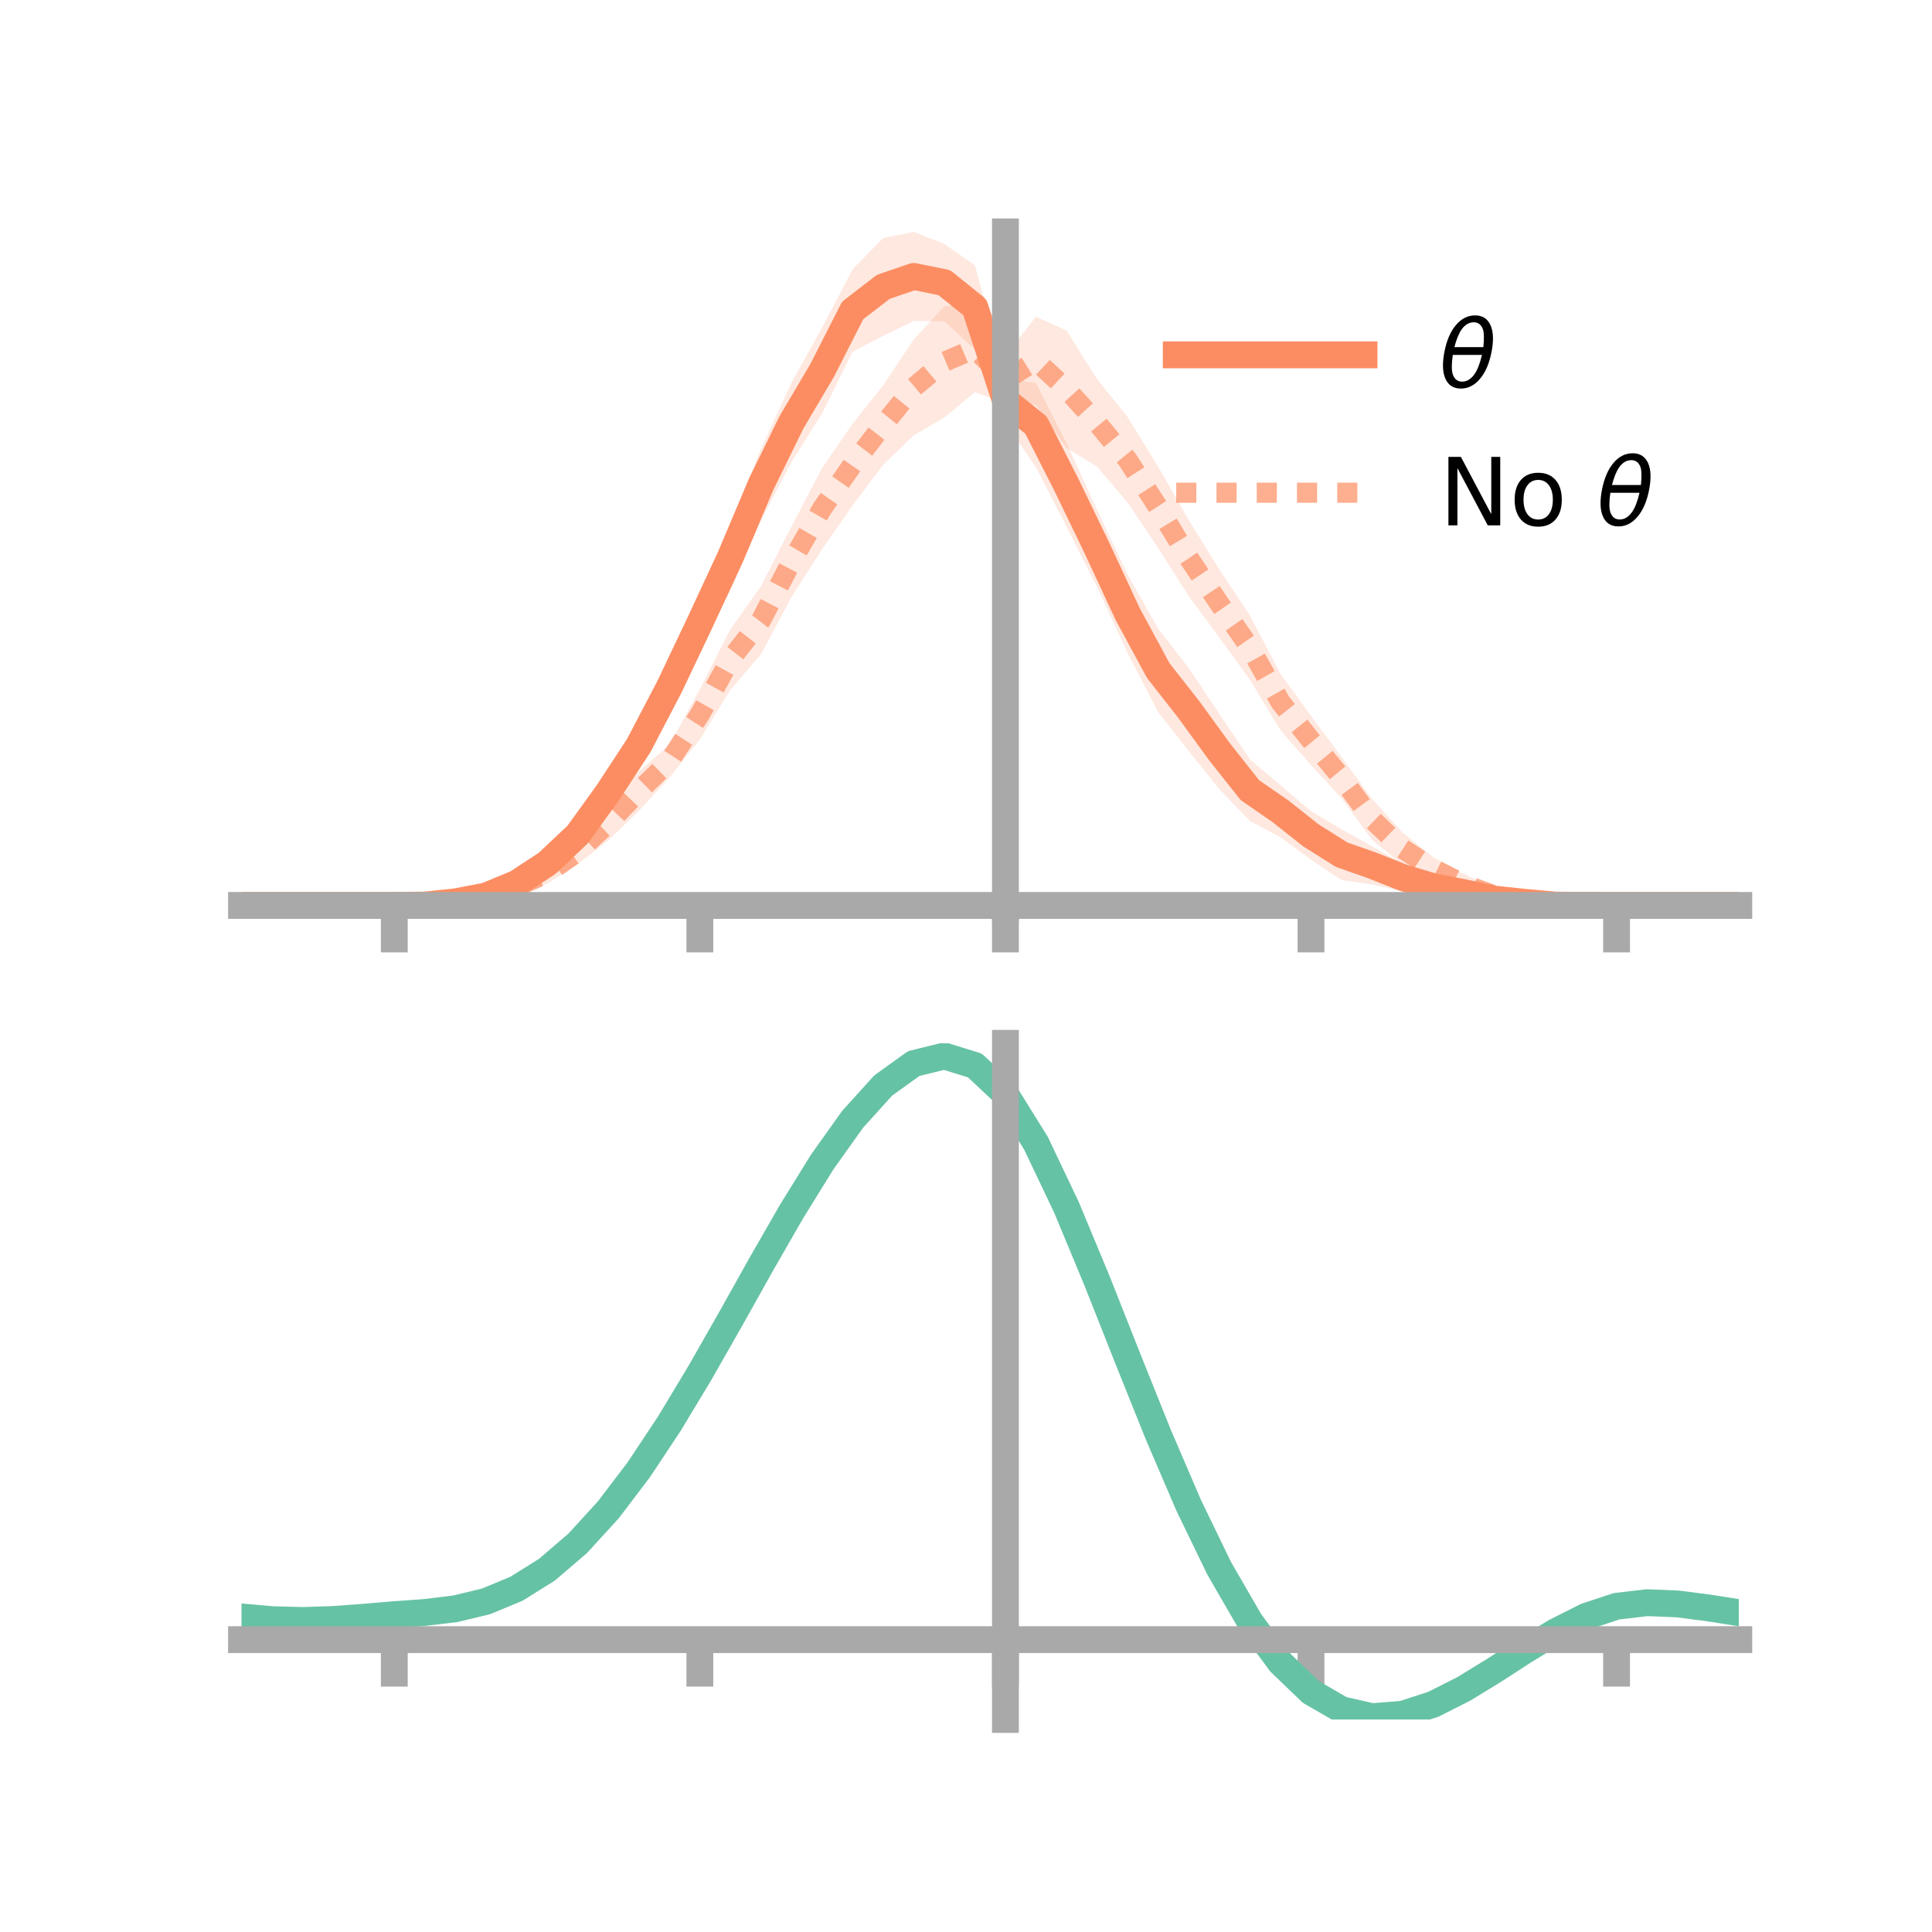 <?xml version="1.0" encoding="utf-8" standalone="no"?>
<!DOCTYPE svg PUBLIC "-//W3C//DTD SVG 1.1//EN"
  "http://www.w3.org/Graphics/SVG/1.1/DTD/svg11.dtd">
<!-- Created with matplotlib (https://matplotlib.org/) -->
<svg height="144pt" version="1.1" viewBox="0 0 144 144" width="144pt" xmlns="http://www.w3.org/2000/svg" xmlns:xlink="http://www.w3.org/1999/xlink">
 <defs>
  <style type="text/css">*{stroke-linecap:butt;stroke-linejoin:round;}</style>
 </defs>
 <g id="figure_1">
  <g id="patch_1">
   <path d="M 0 144 
L 144 144 
L 144 0 
L 0 0 
z
" style="fill:none;"/>
  </g>
  <g id="axes_1">
   <g id="patch_2">
    <path d="M 18 67.68 
L 129.6 67.68 
L 129.6 17.28 
L 18 17.28 
z
" style="fill:none;"/>
   </g>
   <g id="PolyCollection_1">
    <path clip-path="url(#p3f3e62e613)" d="M 18 67.486 
L 18 67.486 
L 20.278 67.486 
L 22.555 67.486 
L 24.833 67.486 
L 27.11 67.486 
L 29.388 67.484 
L 31.665 67.396 
L 33.943 66.969 
L 36.22 66.442 
L 38.498 65.317 
L 40.776 63.492 
L 43.053 61.266 
L 45.331 57.872 
L 47.608 54.157 
L 49.886 49.034 
L 52.163 44.473 
L 54.441 39.031 
L 56.718 33.468 
L 58.996 28.515 
L 61.273 24.427 
L 63.551 20.071 
L 65.829 17.745 
L 68.106 17.28 
L 70.384 18.186 
L 72.661 19.769 
L 74.939 28.207 
L 77.216 28.545 
L 79.494 33.05 
L 81.771 37.998 
L 84.049 42.849 
L 86.327 46.866 
L 88.604 49.789 
L 90.882 53.205 
L 93.159 56.6 
L 95.437 58.528 
L 97.714 60.46 
L 99.992 61.811 
L 102.269 63.089 
L 104.547 64.364 
L 106.824 65.264 
L 109.102 65.802 
L 111.38 66.466 
L 113.657 66.943 
L 115.935 67.239 
L 118.212 67.423 
L 120.49 67.485 
L 122.767 67.486 
L 125.045 67.486 
L 127.322 67.486 
L 129.6 67.486 
L 129.6 67.486 
L 129.6 67.486 
L 127.322 67.486 
L 125.045 67.486 
L 122.767 67.486 
L 120.49 67.486 
L 118.212 67.541 
L 115.935 67.68 
L 113.657 67.568 
L 111.38 67.56 
L 109.102 67.264 
L 106.824 66.915 
L 104.547 66.448 
L 102.269 65.914 
L 99.992 65.594 
L 97.714 64.077 
L 95.437 62.404 
L 93.159 61.185 
L 90.882 58.823 
L 88.604 55.977 
L 86.327 53.088 
L 84.049 48.681 
L 81.771 43.746 
L 79.494 39.263 
L 77.216 34.822 
L 74.939 31.505 
L 72.661 26.036 
L 70.384 23.949 
L 68.106 23.926 
L 65.829 25.024 
L 63.551 26.211 
L 61.273 30.812 
L 58.996 34.425 
L 56.718 38.778 
L 54.441 43.991 
L 52.163 48.364 
L 49.886 53.388 
L 47.608 56.979 
L 45.331 60.219 
L 43.053 63.141 
L 40.776 65.211 
L 38.498 66.369 
L 36.22 67.125 
L 33.943 67.468 
L 31.665 67.516 
L 29.388 67.486 
L 27.11 67.486 
L 24.833 67.486 
L 22.555 67.486 
L 20.278 67.486 
L 18 67.486 
z
" style="fill:#fc8d62;fill-opacity:0.2;"/>
   </g>
   <g id="PolyCollection_2">
    <path clip-path="url(#p3f3e62e613)" d="M 18 67.486 
L 18 67.486 
L 20.278 67.486 
L 22.555 67.486 
L 24.833 67.486 
L 27.11 67.486 
L 29.388 67.485 
L 31.665 67.361 
L 33.943 67.095 
L 36.22 66.385 
L 38.498 65.526 
L 40.776 64.293 
L 43.053 62.567 
L 45.331 60.093 
L 47.608 57.49 
L 49.886 55.538 
L 52.163 51.37 
L 54.441 46.898 
L 56.718 43.7 
L 58.996 39.234 
L 61.273 34.886 
L 63.551 31.583 
L 65.829 28.712 
L 68.106 25.306 
L 70.384 22.812 
L 72.661 22.762 
L 74.939 26.517 
L 77.216 23.61 
L 79.494 24.638 
L 81.771 28.266 
L 84.049 31.093 
L 86.327 34.796 
L 88.604 38.771 
L 90.882 42.455 
L 93.159 45.87 
L 95.437 50.23 
L 97.714 53.355 
L 99.992 56.431 
L 102.269 59.547 
L 104.547 62.062 
L 106.824 63.889 
L 109.102 65.137 
L 111.38 66.205 
L 113.657 66.887 
L 115.935 67.165 
L 118.212 67.404 
L 120.49 67.485 
L 122.767 67.486 
L 125.045 67.486 
L 127.322 67.486 
L 129.6 67.486 
L 129.6 67.486 
L 129.6 67.486 
L 127.322 67.486 
L 125.045 67.486 
L 122.767 67.486 
L 120.49 67.486 
L 118.212 67.557 
L 115.935 67.588 
L 113.657 67.653 
L 111.38 67.276 
L 109.102 66.662 
L 106.824 65.62 
L 104.547 64.464 
L 102.269 62.605 
L 99.992 59.499 
L 97.714 57.019 
L 95.437 54.423 
L 93.159 50.656 
L 90.882 47.519 
L 88.604 44.432 
L 86.327 40.849 
L 84.049 37.465 
L 81.771 34.783 
L 79.494 33.383 
L 77.216 30.177 
L 74.939 30.082 
L 72.661 29.227 
L 70.384 31.117 
L 68.106 32.447 
L 65.829 34.638 
L 63.551 37.665 
L 61.273 40.934 
L 58.996 44.492 
L 56.718 48.77 
L 54.441 51.41 
L 52.163 55.117 
L 49.886 57.963 
L 47.608 60.453 
L 45.331 62.64 
L 43.053 64.411 
L 40.776 65.878 
L 38.498 66.674 
L 36.22 67.182 
L 33.943 67.526 
L 31.665 67.542 
L 29.388 67.486 
L 27.11 67.486 
L 24.833 67.486 
L 22.555 67.486 
L 20.278 67.486 
L 18 67.486 
z
" style="fill:#fc8d62;fill-opacity:0.2;"/>
   </g>
   <g id="matplotlib.axis_1">
    <g id="xtick_1">
     <g id="line2d_1">
      <defs>
       <path d="M 0 0 
L 0 3.5 
" id="mef8e06b6e8" style="stroke:#a9a9a9;stroke-width:2;"/>
      </defs>
      <g>
       <use style="fill:#a9a9a9;stroke:#a9a9a9;stroke-width:2;" x="29.388" xlink:href="#mef8e06b6e8" y="67.486"/>
      </g>
     </g>
    </g>
    <g id="xtick_2">
     <g id="line2d_2">
      <g>
       <use style="fill:#a9a9a9;stroke:#a9a9a9;stroke-width:2;" x="52.163" xlink:href="#mef8e06b6e8" y="67.486"/>
      </g>
     </g>
    </g>
    <g id="xtick_3">
     <g id="line2d_3">
      <g>
       <use style="fill:#a9a9a9;stroke:#a9a9a9;stroke-width:2;" x="74.939" xlink:href="#mef8e06b6e8" y="67.486"/>
      </g>
     </g>
    </g>
    <g id="xtick_4">
     <g id="line2d_4">
      <g>
       <use style="fill:#a9a9a9;stroke:#a9a9a9;stroke-width:2;" x="97.714" xlink:href="#mef8e06b6e8" y="67.486"/>
      </g>
     </g>
    </g>
    <g id="xtick_5">
     <g id="line2d_5">
      <g>
       <use style="fill:#a9a9a9;stroke:#a9a9a9;stroke-width:2;" x="120.49" xlink:href="#mef8e06b6e8" y="67.486"/>
      </g>
     </g>
    </g>
   </g>
   <g id="matplotlib.axis_2"/>
   <g id="line2d_6">
    <path clip-path="url(#p3f3e62e613)" d="M 18 67.486 
L 20.278 67.486 
L 22.555 67.486 
L 24.833 67.486 
L 27.11 67.486 
L 29.388 67.485 
L 31.665 67.456 
L 33.943 67.218 
L 36.22 66.784 
L 38.498 65.843 
L 40.776 64.352 
L 43.053 62.203 
L 45.331 59.046 
L 47.608 55.568 
L 49.886 51.211 
L 52.163 46.419 
L 54.441 41.511 
L 56.718 36.123 
L 58.996 31.47 
L 61.273 27.619 
L 63.551 23.141 
L 65.829 21.384 
L 68.106 20.603 
L 70.384 21.067 
L 72.661 22.902 
L 74.939 29.856 
L 77.216 31.683 
L 79.494 36.157 
L 81.771 40.872 
L 84.049 45.765 
L 86.327 49.977 
L 88.604 52.883 
L 90.882 56.014 
L 93.159 58.893 
L 95.437 60.466 
L 97.714 62.269 
L 99.992 63.703 
L 102.269 64.501 
L 104.547 65.406 
L 106.824 66.089 
L 109.102 66.533 
L 111.38 67.013 
L 113.657 67.255 
L 115.935 67.46 
L 118.212 67.482 
L 120.49 67.486 
L 122.767 67.486 
L 125.045 67.486 
L 127.322 67.486 
L 129.6 67.486 
" style="fill:none;stroke:#fc8d62;stroke-linecap:square;stroke-width:2;"/>
   </g>
   <g id="line2d_7">
    <path clip-path="url(#p3f3e62e613)" d="M 18 67.486 
L 20.278 67.486 
L 22.555 67.486 
L 24.833 67.486 
L 27.11 67.486 
L 29.388 67.485 
L 31.665 67.451 
L 33.943 67.31 
L 36.22 66.783 
L 38.498 66.1 
L 40.776 65.086 
L 43.053 63.489 
L 45.331 61.367 
L 47.608 58.971 
L 49.886 56.751 
L 52.163 53.244 
L 54.441 49.154 
L 56.718 46.235 
L 58.996 41.863 
L 61.273 37.91 
L 63.551 34.624 
L 65.829 31.675 
L 68.106 28.876 
L 70.384 26.964 
L 72.661 25.995 
L 74.939 28.299 
L 77.216 26.894 
L 79.494 29.01 
L 81.771 31.524 
L 84.049 34.279 
L 86.327 37.823 
L 88.604 41.602 
L 90.882 44.987 
L 93.159 48.263 
L 95.437 52.327 
L 97.714 55.187 
L 99.992 57.965 
L 102.269 61.076 
L 104.547 63.263 
L 106.824 64.754 
L 109.102 65.899 
L 111.38 66.741 
L 113.657 67.27 
L 115.935 67.377 
L 118.212 67.48 
L 120.49 67.486 
L 122.767 67.486 
L 125.045 67.486 
L 127.322 67.486 
L 129.6 67.486 
" style="fill:none;stroke:#fc8d62;stroke-dasharray:1.5,1.5;stroke-dashoffset:0;stroke-opacity:0.7;stroke-width:1.5;"/>
   </g>
   <g id="patch_3">
    <path d="M 74.939 67.68 
L 74.939 17.28 
" style="fill:none;stroke:#a9a9a9;stroke-linecap:square;stroke-linejoin:miter;stroke-width:2;"/>
   </g>
   <g id="patch_4">
    <path d="M 129.6 67.68 
L 129.6 17.28 
" style="fill:none;"/>
   </g>
   <g id="patch_5">
    <path d="M 18 67.486 
L 129.6 67.486 
" style="fill:none;stroke:#a9a9a9;stroke-linecap:square;stroke-linejoin:miter;stroke-width:2;"/>
   </g>
   <g id="patch_6">
    <path d="M 18 17.28 
L 129.6 17.28 
" style="fill:none;"/>
   </g>
   <g id="legend_1">
    <g id="line2d_8">
     <path d="M 87.67 26.449 
L 101.67 26.449 
" style="fill:none;stroke:#fc8d62;stroke-linecap:square;stroke-width:2;"/>
    </g>
    <g id="line2d_9"/>
    <g id="text_1">
     <!-- $\theta$ -->
     <g transform="translate(107.27 28.899)scale(0.07 -0.07)">
      <defs>
       <path d="M 45.516 34.672 
L 14.453 34.672 
Q 12.359 20.062 14.5 13.875 
Q 17.188 6.25 24.469 6.25 
Q 31.781 6.25 37.359 13.922 
Q 42.234 20.656 45.516 34.672 
z
M 47.016 42.969 
Q 48.344 56.844 46.625 61.719 
Q 43.953 69.438 36.766 69.438 
Q 29.297 69.438 23.828 61.812 
Q 19.531 55.672 16.156 42.969 
z
M 38.188 76.766 
Q 49.906 76.766 54.594 66.406 
Q 59.281 56.109 55.719 37.844 
Q 52.203 19.625 43.453 9.281 
Q 34.766 -1.125 23.047 -1.125 
Q 11.281 -1.125 6.641 9.281 
Q 2 19.625 5.516 37.844 
Q 9.078 56.109 17.719 66.406 
Q 26.422 76.766 38.188 76.766 
z
" id="DejaVuSans-Oblique-952"/>
      </defs>
      <use transform="translate(0 0.234)" xlink:href="#DejaVuSans-Oblique-952"/>
     </g>
    </g>
    <g id="line2d_10">
     <path d="M 87.67 36.724 
L 101.67 36.724 
" style="fill:none;stroke:#fc8d62;stroke-dasharray:1.5,1.5;stroke-dashoffset:0;stroke-opacity:0.7;stroke-width:1.5;"/>
    </g>
    <g id="line2d_11"/>
    <g id="text_2">
     <!-- No $\theta$ -->
     <g transform="translate(107.27 39.174)scale(0.07 -0.07)">
      <defs>
       <path d="M 9.812 72.906 
L 23.094 72.906 
L 55.422 11.922 
L 55.422 72.906 
L 64.984 72.906 
L 64.984 0 
L 51.703 0 
L 19.391 60.984 
L 19.391 0 
L 9.812 0 
z
" id="DejaVuSans-78"/>
       <path d="M 30.609 48.391 
Q 23.391 48.391 19.188 42.75 
Q 14.984 37.109 14.984 27.297 
Q 14.984 17.484 19.156 11.844 
Q 23.344 6.203 30.609 6.203 
Q 37.797 6.203 41.984 11.859 
Q 46.188 17.531 46.188 27.297 
Q 46.188 37.016 41.984 42.703 
Q 37.797 48.391 30.609 48.391 
z
M 30.609 56 
Q 42.328 56 49.016 48.375 
Q 55.719 40.766 55.719 27.297 
Q 55.719 13.875 49.016 6.219 
Q 42.328 -1.422 30.609 -1.422 
Q 18.844 -1.422 12.172 6.219 
Q 5.516 13.875 5.516 27.297 
Q 5.516 40.766 12.172 48.375 
Q 18.844 56 30.609 56 
z
" id="DejaVuSans-111"/>
       <path id="DejaVuSans-32"/>
      </defs>
      <use transform="translate(0 0.234)" xlink:href="#DejaVuSans-78"/>
      <use transform="translate(74.805 0.234)" xlink:href="#DejaVuSans-111"/>
      <use transform="translate(135.986 0.234)" xlink:href="#DejaVuSans-32"/>
      <use transform="translate(167.773 0.234)" xlink:href="#DejaVuSans-Oblique-952"/>
     </g>
    </g>
   </g>
  </g>
  <g id="axes_2">
   <g id="patch_7">
    <path d="M 18 128.16 
L 129.6 128.16 
L 129.6 77.76 
L 18 77.76 
z
" style="fill:none;"/>
   </g>
   <g id="PolyCollection_3">
    <path clip-path="url(#p192272433d)" d="M 18 120.556 
L 18 120.477 
L 20.278 120.69 
L 22.555 120.752 
L 24.833 120.67 
L 27.11 120.491 
L 29.388 120.293 
L 31.665 120.124 
L 33.943 119.843 
L 36.22 119.289 
L 38.498 118.334 
L 40.776 116.887 
L 43.053 114.894 
L 45.331 112.349 
L 47.608 109.283 
L 49.886 105.764 
L 52.163 101.893 
L 54.441 97.799 
L 56.718 93.638 
L 58.996 89.583 
L 61.273 85.824 
L 63.551 82.56 
L 65.829 79.994 
L 68.106 78.328 
L 70.384 77.76 
L 72.661 78.478 
L 74.939 80.65 
L 77.216 84.366 
L 79.494 89.227 
L 81.771 94.789 
L 84.049 100.636 
L 86.327 106.404 
L 88.604 111.793 
L 90.882 116.569 
L 93.159 120.565 
L 95.437 123.684 
L 97.714 125.893 
L 99.992 127.219 
L 102.269 127.74 
L 104.547 127.567 
L 106.824 126.839 
L 109.102 125.709 
L 111.38 124.339 
L 113.657 122.891 
L 115.935 121.524 
L 118.212 120.39 
L 120.49 119.641 
L 122.767 119.374 
L 125.045 119.473 
L 127.322 119.777 
L 129.6 120.148 
L 129.6 120.253 
L 129.6 120.253 
L 127.322 119.908 
L 125.045 119.623 
L 122.767 119.534 
L 120.49 119.804 
L 118.212 120.56 
L 115.935 121.72 
L 113.657 123.132 
L 111.38 124.633 
L 109.102 126.053 
L 106.824 127.222 
L 104.547 127.975 
L 102.269 128.16 
L 99.992 127.647 
L 97.714 126.337 
L 95.437 124.171 
L 93.159 121.134 
L 90.882 117.259 
L 88.604 112.637 
L 86.327 107.421 
L 84.049 101.834 
L 81.771 96.167 
L 79.494 90.772 
L 77.216 86.054 
L 74.939 82.449 
L 72.661 80.348 
L 70.384 79.659 
L 68.106 80.212 
L 65.829 81.82 
L 63.551 84.289 
L 61.273 87.423 
L 58.996 91.024 
L 56.718 94.901 
L 54.441 98.874 
L 52.163 102.777 
L 49.886 106.465 
L 47.608 109.818 
L 45.331 112.741 
L 43.053 115.175 
L 40.776 117.092 
L 38.498 118.496 
L 36.22 119.431 
L 33.943 119.974 
L 31.665 120.245 
L 29.388 120.403 
L 27.11 120.584 
L 24.833 120.744 
L 22.555 120.811 
L 20.278 120.75 
L 18 120.556 
z
" style="fill:#66c2a5;fill-opacity:0.2;"/>
   </g>
   <g id="matplotlib.axis_3">
    <g id="xtick_6">
     <g id="line2d_12">
      <g>
       <use style="fill:#a9a9a9;stroke:#a9a9a9;stroke-width:2;" x="29.388" xlink:href="#mef8e06b6e8" y="122.209"/>
      </g>
     </g>
    </g>
    <g id="xtick_7">
     <g id="line2d_13">
      <g>
       <use style="fill:#a9a9a9;stroke:#a9a9a9;stroke-width:2;" x="52.163" xlink:href="#mef8e06b6e8" y="122.209"/>
      </g>
     </g>
    </g>
    <g id="xtick_8">
     <g id="line2d_14">
      <g>
       <use style="fill:#a9a9a9;stroke:#a9a9a9;stroke-width:2;" x="74.939" xlink:href="#mef8e06b6e8" y="122.209"/>
      </g>
     </g>
    </g>
    <g id="xtick_9">
     <g id="line2d_15">
      <g>
       <use style="fill:#a9a9a9;stroke:#a9a9a9;stroke-width:2;" x="97.714" xlink:href="#mef8e06b6e8" y="122.209"/>
      </g>
     </g>
    </g>
    <g id="xtick_10">
     <g id="line2d_16">
      <g>
       <use style="fill:#a9a9a9;stroke:#a9a9a9;stroke-width:2;" x="120.49" xlink:href="#mef8e06b6e8" y="122.209"/>
      </g>
     </g>
    </g>
   </g>
   <g id="matplotlib.axis_4"/>
   <g id="line2d_17">
    <path clip-path="url(#p192272433d)" d="M 18 120.516 
L 20.278 120.72 
L 22.555 120.781 
L 24.833 120.707 
L 27.11 120.538 
L 29.388 120.348 
L 31.665 120.184 
L 33.943 119.908 
L 36.22 119.36 
L 38.498 118.415 
L 40.776 116.989 
L 43.053 115.035 
L 45.331 112.545 
L 47.608 109.55 
L 49.886 106.115 
L 52.163 102.335 
L 54.441 98.337 
L 56.718 94.269 
L 58.996 90.303 
L 61.273 86.623 
L 63.551 83.424 
L 65.829 80.907 
L 68.106 79.27 
L 70.384 78.709 
L 72.661 79.413 
L 74.939 81.55 
L 77.216 85.21 
L 79.494 89.999 
L 81.771 95.478 
L 84.049 101.235 
L 86.327 106.912 
L 88.604 112.215 
L 90.882 116.914 
L 93.159 120.849 
L 95.437 123.928 
L 97.714 126.115 
L 99.992 127.433 
L 102.269 127.95 
L 104.547 127.771 
L 106.824 127.031 
L 109.102 125.881 
L 111.38 124.486 
L 113.657 123.011 
L 115.935 121.622 
L 118.212 120.475 
L 120.49 119.722 
L 122.767 119.454 
L 125.045 119.548 
L 127.322 119.842 
L 129.6 120.2 
" style="fill:none;stroke:#66c2a5;stroke-linecap:square;stroke-width:2;"/>
   </g>
   <g id="patch_8">
    <path d="M 74.939 128.16 
L 74.939 77.76 
" style="fill:none;stroke:#a9a9a9;stroke-linecap:square;stroke-linejoin:miter;stroke-width:2;"/>
   </g>
   <g id="patch_9">
    <path d="M 129.6 128.16 
L 129.6 77.76 
" style="fill:none;"/>
   </g>
   <g id="patch_10">
    <path d="M 18 122.209 
L 129.6 122.209 
" style="fill:none;stroke:#a9a9a9;stroke-linecap:square;stroke-linejoin:miter;stroke-width:2;"/>
   </g>
   <g id="patch_11">
    <path d="M 18 77.76 
L 129.6 77.76 
" style="fill:none;"/>
   </g>
  </g>
 </g>
 <defs>
  <clipPath id="p3f3e62e613">
   <rect height="50.4" width="111.6" x="18" y="17.28"/>
  </clipPath>
  <clipPath id="p192272433d">
   <rect height="50.4" width="111.6" x="18" y="77.76"/>
  </clipPath>
 </defs>
</svg>
